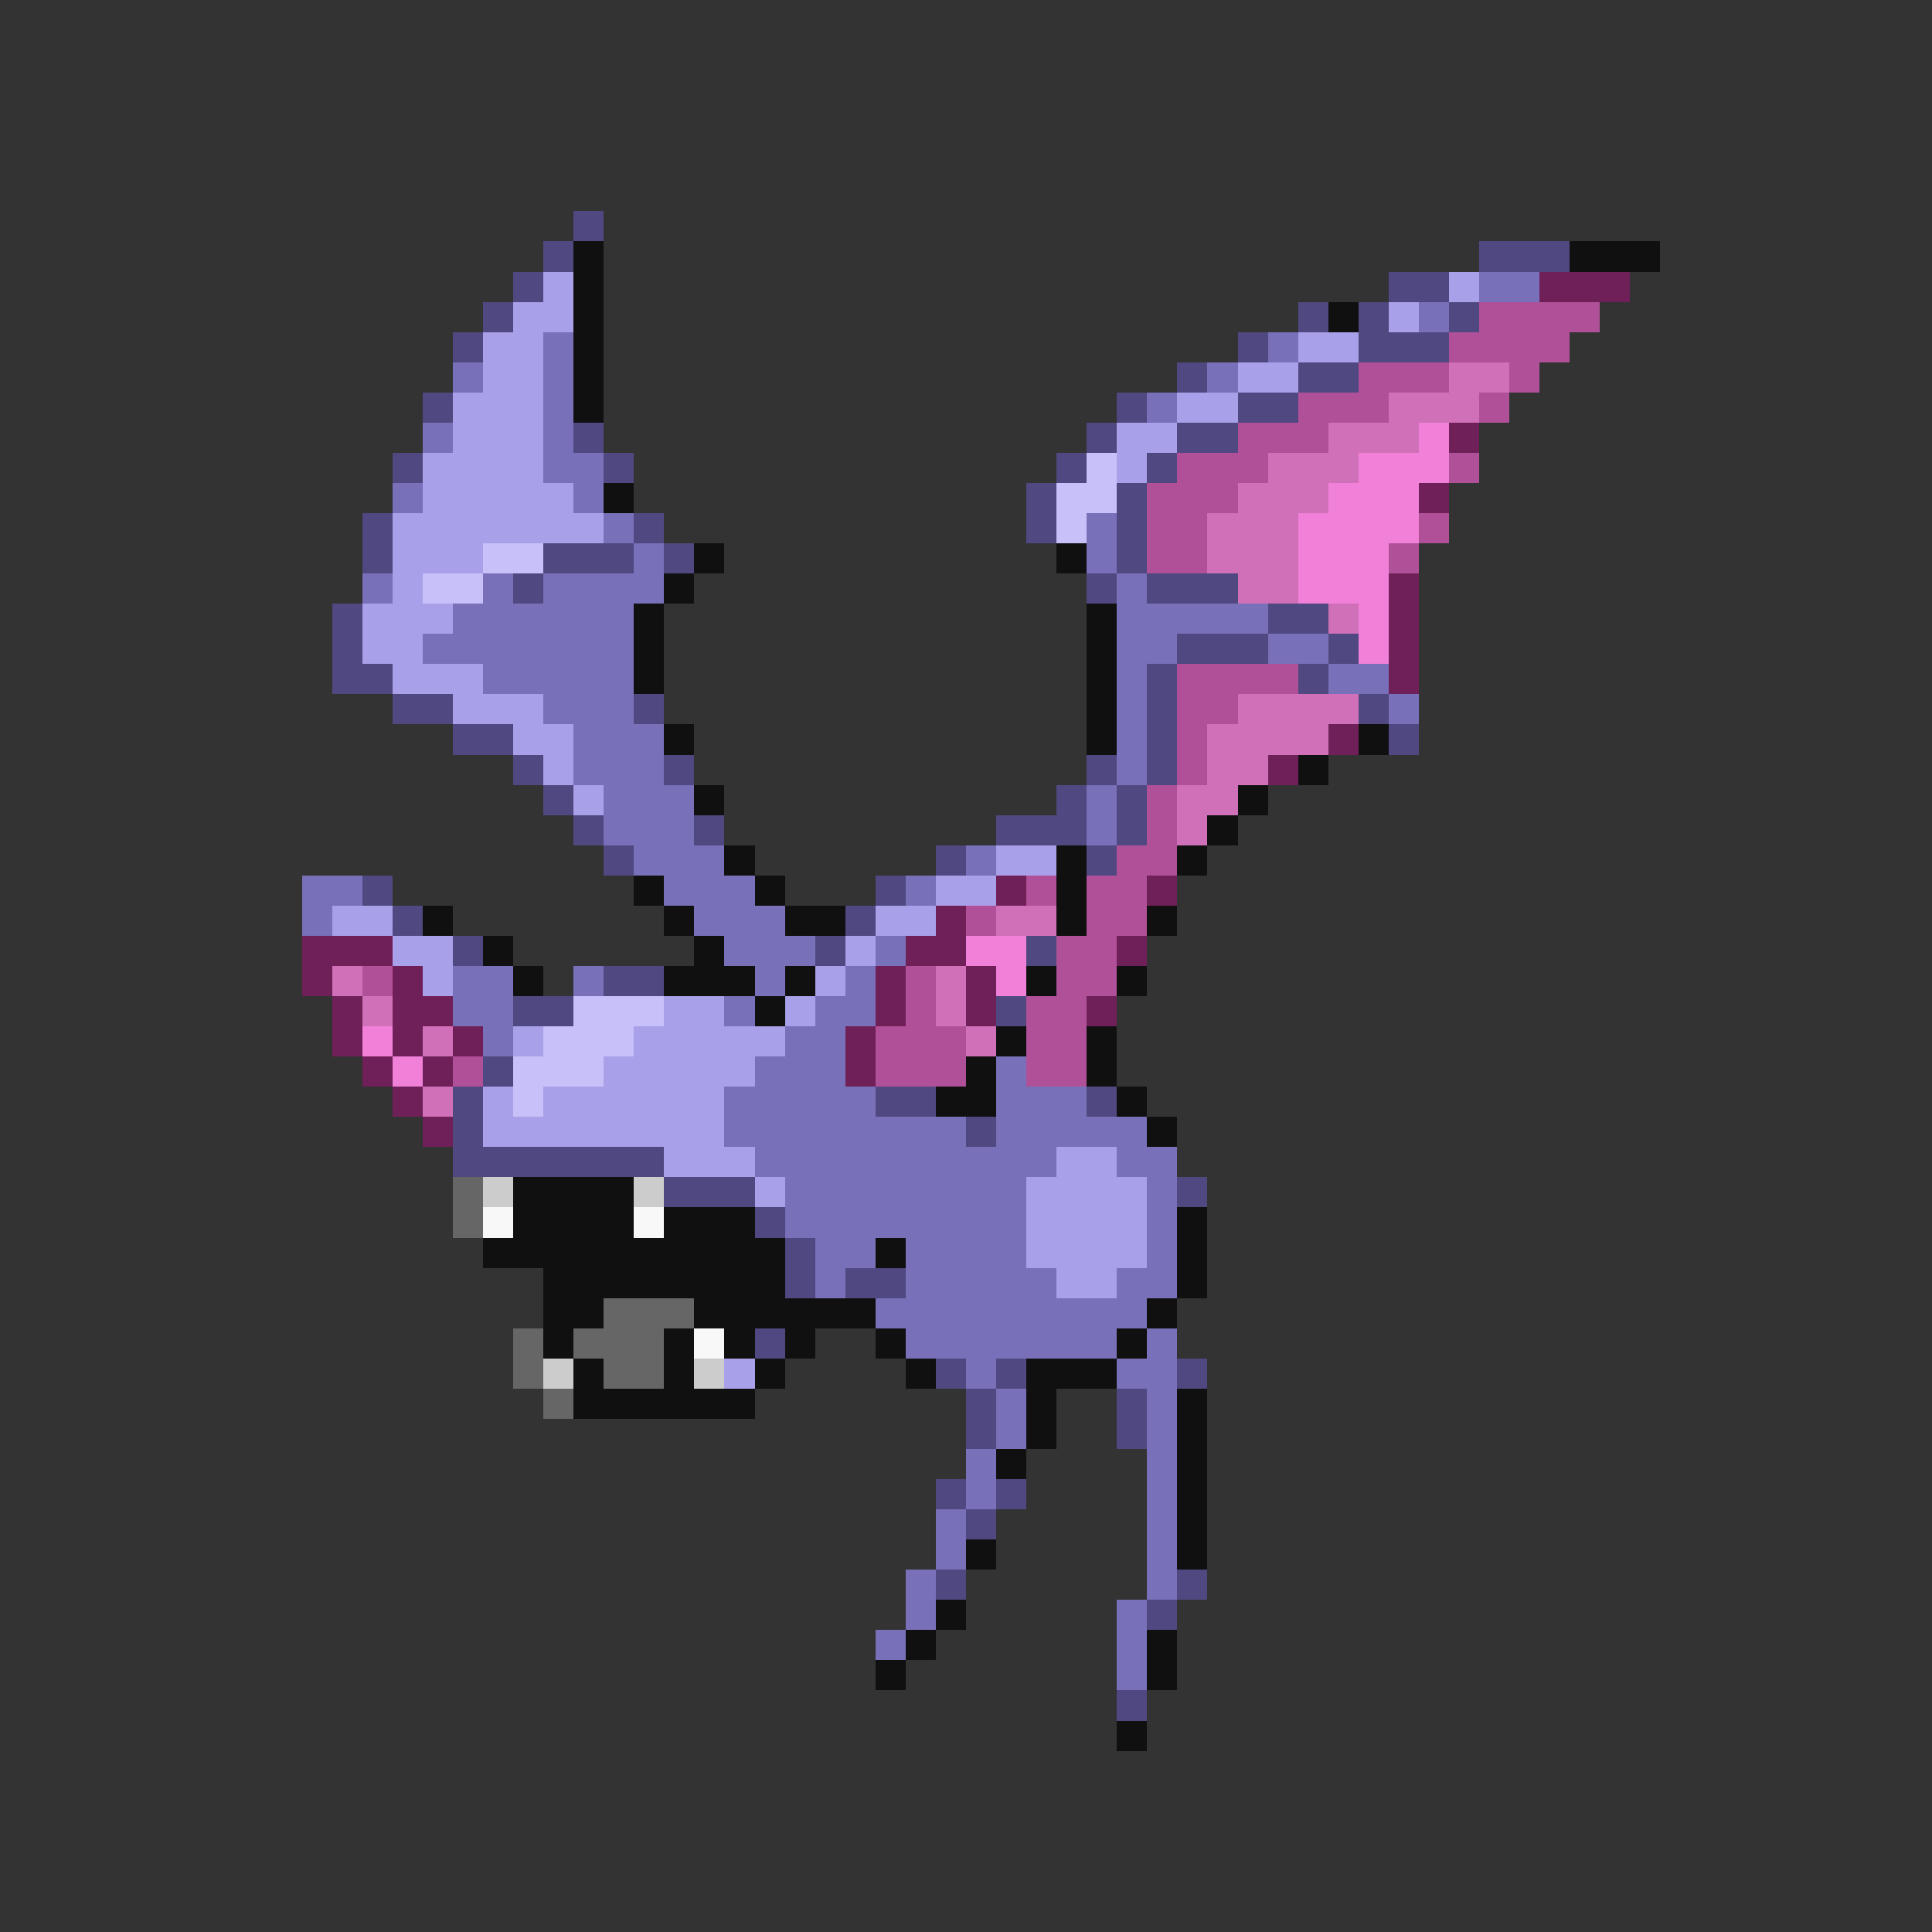 <svg xmlns="http://www.w3.org/2000/svg" viewBox="0 -0.5 64 64" shape-rendering="crispEdges">
<rect x="0" y="-0.5" width="64" height="64" fill="#333333" stroke="none"/>
<path stroke="#504880" d="M19 7h1M18 8h1M49 8h3M17 9h1M46 9h2M16 10h1M43 10h1M45 10h1M48 10h1M15 11h1M41 11h1M45 11h3M39 12h1M43 12h2M14 13h1M37 13h1M41 13h2M19 14h1M36 14h1M39 14h2M13 15h1M20 15h1M35 15h1M38 15h1M34 16h1M37 16h1M12 17h1M21 17h1M34 17h1M37 17h1M12 18h1M18 18h3M22 18h1M37 18h1M17 19h1M36 19h1M38 19h3M11 20h1M42 20h2M11 21h1M39 21h3M44 21h1M11 22h2M38 22h1M43 22h1M13 23h2M21 23h1M38 23h1M45 23h1M15 24h2M38 24h1M46 24h1M17 25h1M22 25h1M36 25h1M38 25h1M18 26h1M35 26h1M37 26h1M19 27h1M23 27h1M33 27h3M37 27h1M20 28h1M31 28h1M36 28h1M12 29h1M29 29h1M13 30h1M28 30h1M15 31h1M27 31h1M34 31h1M20 32h2M17 33h2M33 33h1M16 35h1M15 36h1M29 36h2M36 36h1M15 37h1M32 37h1M15 38h7M22 39h3M39 39h1M25 40h1M26 41h1M26 42h1M28 42h2M25 44h1M31 45h1M33 45h1M39 45h1M32 46h1M37 46h1M32 47h1M37 47h1M31 49h1M33 49h1M32 50h1M31 52h1M39 52h1M38 53h1M37 56h1" />
<path stroke="#101010" d="M19 8h1M52 8h3M19 9h1M19 10h1M44 10h1M19 11h1M19 12h1M19 13h1M20 16h1M23 18h1M35 18h1M22 19h1M21 20h1M36 20h1M21 21h1M36 21h1M21 22h1M36 22h1M36 23h1M22 24h1M36 24h1M45 24h1M43 25h1M23 26h1M41 26h1M40 27h1M24 28h1M35 28h1M39 28h1M21 29h1M25 29h1M35 29h1M14 30h1M22 30h1M26 30h2M35 30h1M38 30h1M16 31h1M23 31h1M17 32h1M22 32h3M26 32h1M34 32h1M37 32h1M25 33h1M33 34h1M36 34h1M32 35h1M36 35h1M31 36h2M37 36h1M38 37h1M17 39h4M17 40h4M22 40h3M39 40h1M16 41h10M29 41h1M39 41h1M18 42h8M39 42h1M18 43h2M23 43h6M38 43h1M18 44h1M22 44h1M24 44h1M26 44h1M29 44h1M37 44h1M19 45h1M22 45h1M25 45h1M30 45h1M34 45h3M19 46h6M34 46h1M39 46h1M34 47h1M39 47h1M33 48h1M39 48h1M39 49h1M39 50h1M32 51h1M39 51h1M31 53h1M30 54h1M38 54h1M29 55h1M38 55h1M37 57h1" />
<path stroke="#a8a0e8" d="M18 9h1M48 9h1M17 10h2M46 10h1M16 11h2M43 11h2M16 12h2M41 12h2M15 13h3M39 13h2M15 14h3M37 14h2M14 15h4M37 15h1M14 16h5M13 17h7M13 18h3M13 19h1M12 20h3M12 21h2M13 22h3M15 23h3M17 24h2M18 25h1M19 26h1M33 28h2M31 29h2M11 30h2M29 30h2M13 31h2M28 31h1M14 32h1M27 32h1M22 33h2M26 33h1M17 34h1M21 34h5M20 35h5M16 36h1M18 36h6M16 37h8M22 38h3M35 38h2M25 39h1M34 39h4M34 40h4M34 41h4M35 42h2M24 45h1" />
<path stroke="#7870b8" d="M49 9h2M47 10h1M18 11h1M42 11h1M15 12h1M18 12h1M40 12h1M18 13h1M38 13h1M14 14h1M18 14h1M18 15h2M13 16h1M19 16h1M20 17h1M36 17h1M21 18h1M36 18h1M12 19h1M16 19h1M18 19h4M37 19h1M15 20h6M37 20h5M14 21h7M37 21h2M42 21h2M16 22h5M37 22h1M44 22h2M18 23h3M37 23h1M46 23h1M19 24h3M37 24h1M19 25h3M37 25h1M20 26h3M36 26h1M20 27h3M36 27h1M21 28h3M32 28h1M10 29h2M22 29h3M30 29h1M10 30h1M23 30h3M24 31h3M29 31h1M15 32h2M19 32h1M25 32h1M28 32h1M15 33h2M24 33h1M27 33h2M16 34h1M26 34h2M25 35h3M33 35h1M24 36h5M33 36h3M24 37h8M33 37h5M25 38h10M37 38h2M26 39h8M38 39h1M26 40h8M38 40h1M27 41h2M30 41h4M38 41h1M27 42h1M30 42h5M37 42h2M29 43h9M30 44h7M38 44h1M32 45h1M37 45h2M33 46h1M38 46h1M33 47h1M38 47h1M32 48h1M38 48h1M32 49h1M38 49h1M31 50h1M38 50h1M31 51h1M38 51h1M30 52h1M38 52h1M30 53h1M37 53h1M29 54h1M37 54h1M37 55h1" />
<path stroke="#702058" d="M51 9h3M48 14h1M47 16h1M46 19h1M46 20h1M46 21h1M46 22h1M44 24h1M42 25h1M33 29h1M38 29h1M31 30h1M10 31h3M30 31h2M37 31h1M10 32h1M13 32h1M29 32h1M32 32h1M11 33h1M13 33h2M29 33h1M32 33h1M36 33h1M11 34h1M13 34h1M15 34h1M28 34h1M12 35h1M14 35h1M28 35h1M13 36h1M14 37h1" />
<path stroke="#b05098" d="M49 10h4M48 11h4M45 12h3M50 12h1M43 13h3M49 13h1M41 14h3M39 15h3M48 15h1M38 16h3M38 17h2M47 17h1M38 18h2M46 18h1M39 22h4M39 23h2M39 24h1M39 25h1M38 26h1M38 27h1M37 28h2M34 29h1M36 29h2M32 30h1M36 30h2M35 31h2M12 32h1M30 32h1M35 32h2M30 33h1M34 33h2M29 34h3M34 34h2M15 35h1M29 35h3M34 35h2" />
<path stroke="#d070b8" d="M48 12h2M46 13h3M44 14h3M42 15h3M41 16h3M40 17h3M40 18h3M41 19h2M44 20h1M41 23h4M40 24h4M40 25h2M39 26h2M39 27h1M33 30h2M11 32h1M31 32h1M12 33h1M31 33h1M14 34h1M32 34h1M14 36h1" />
<path stroke="#f080d8" d="M47 14h1M45 15h3M44 16h3M43 17h4M43 18h3M43 19h3M45 20h1M45 21h1M32 31h2M33 32h1M12 34h1M13 35h1" />
<path stroke="#c8c0f8" d="M36 15h1M35 16h2M35 17h1M16 18h2M14 19h2M19 33h3M18 34h3M17 35h3M17 36h1" />
<path stroke="#666666" d="M15 39h1M15 40h1M20 43h3M17 44h1M19 44h3M17 45h1M20 45h2M18 46h1" />
<path stroke="#cccccc" d="M16 39h1M21 39h1M18 45h1M23 45h1" />
<path stroke="#f8f8f8" d="M16 40h1M21 40h1M23 44h1" />
</svg>